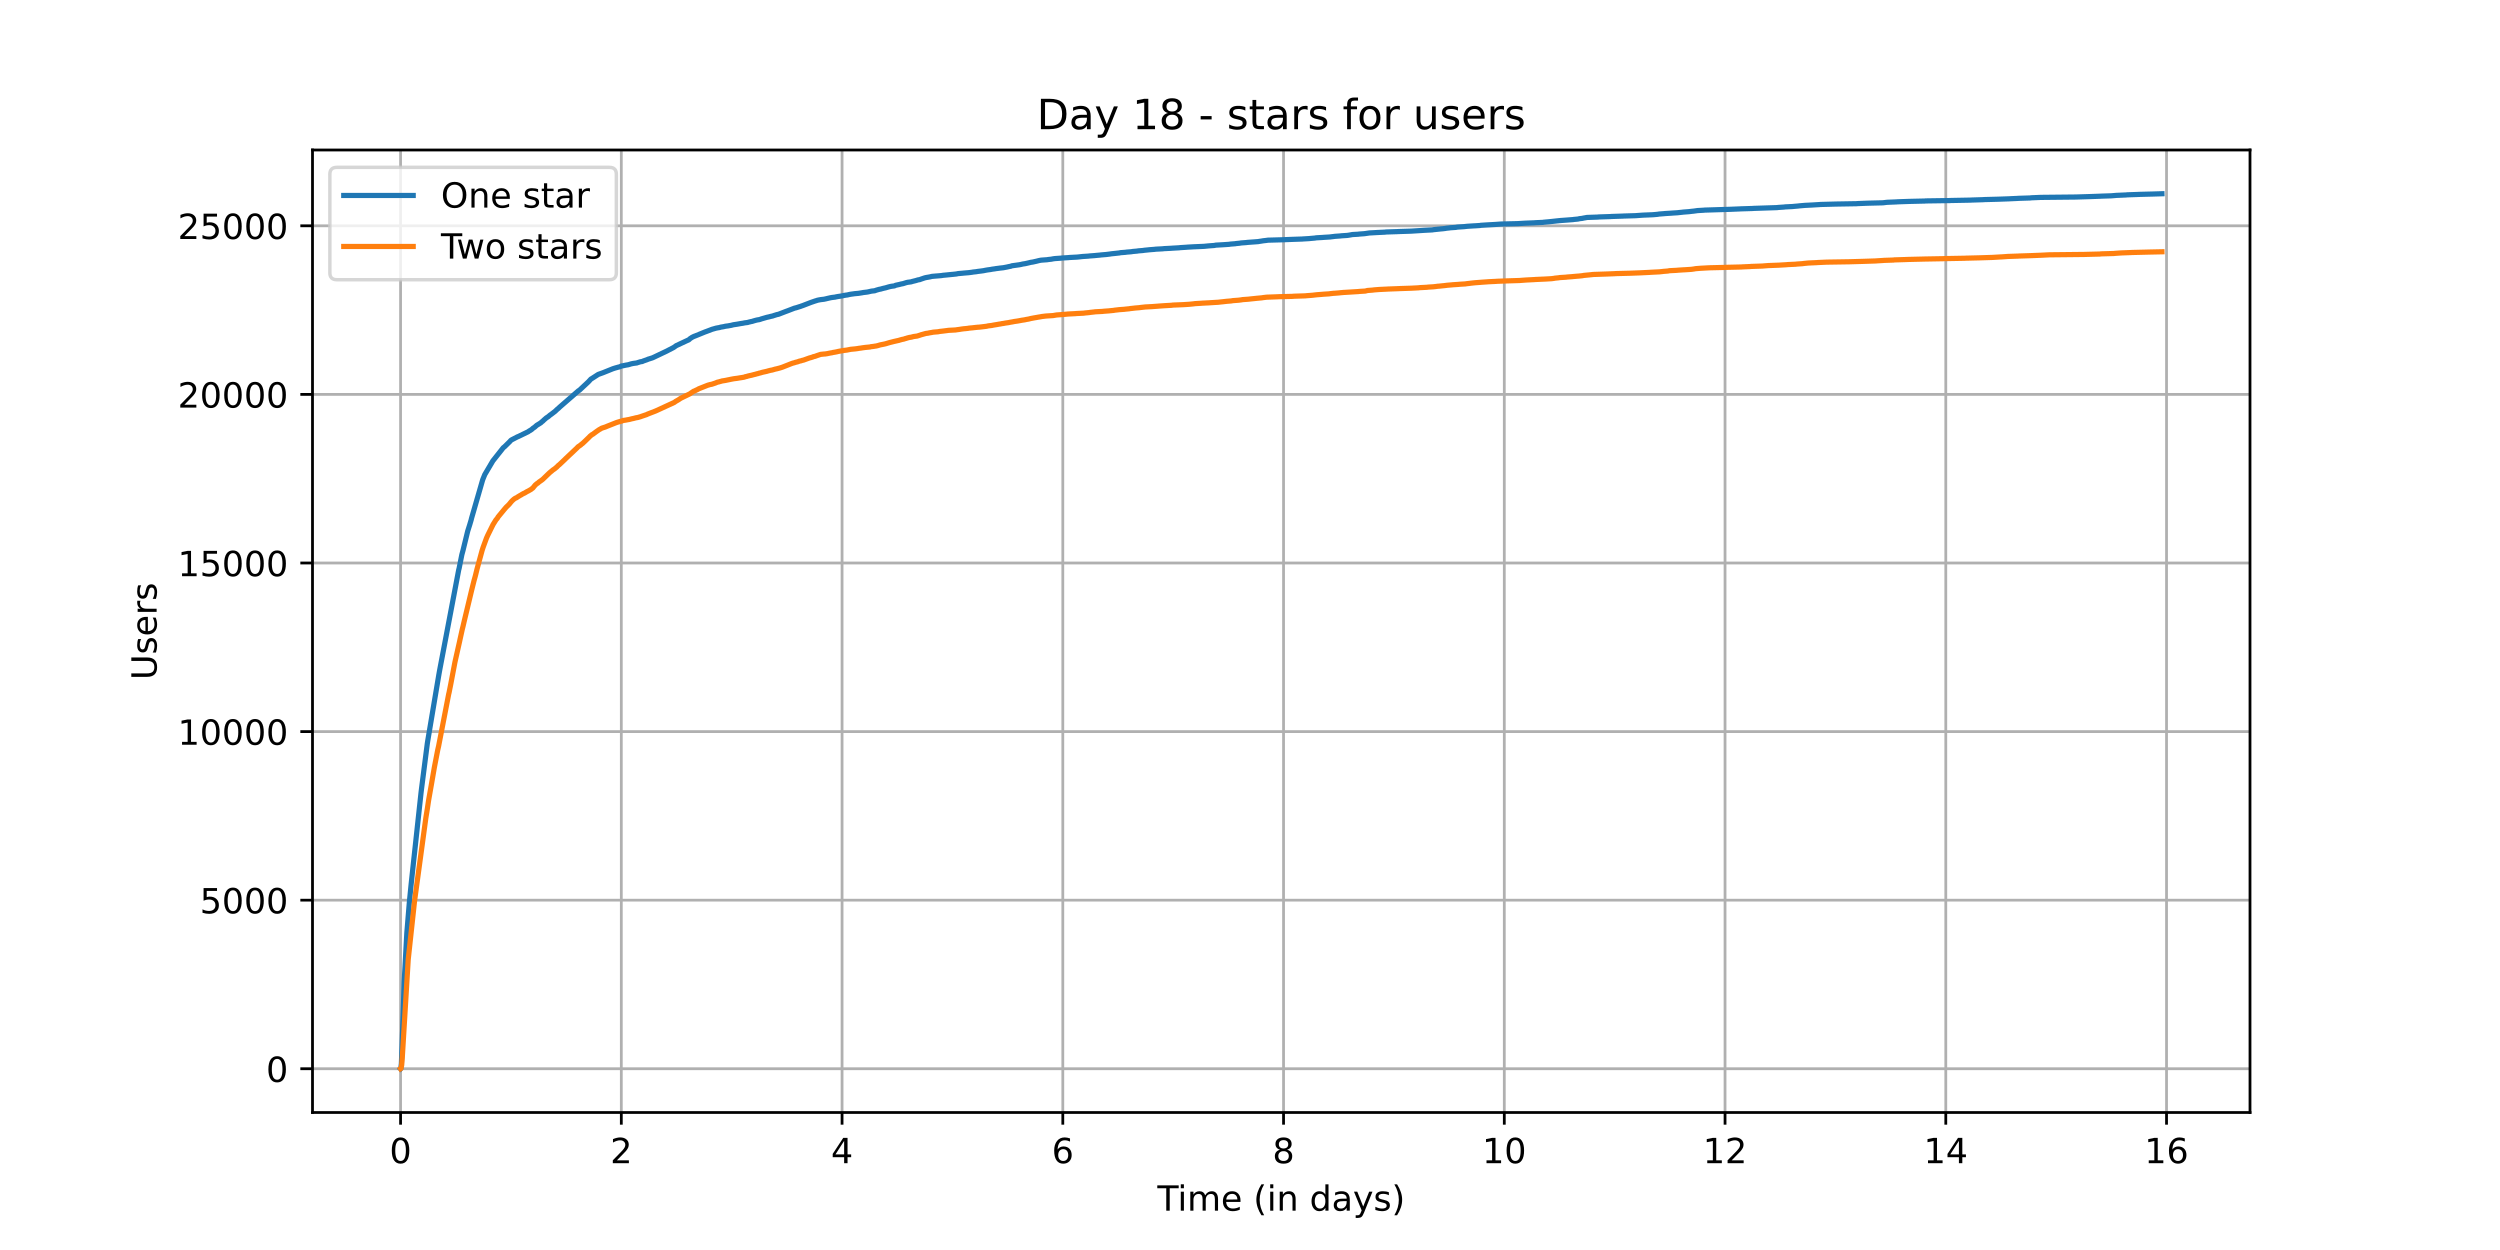 <?xml version="1.0" encoding="utf-8" standalone="no"?>
<!DOCTYPE svg PUBLIC "-//W3C//DTD SVG 1.1//EN"
  "http://www.w3.org/Graphics/SVG/1.1/DTD/svg11.dtd">
<!-- Created with matplotlib (https://matplotlib.org/) -->
<svg height="360pt" version="1.1" viewBox="0 0 720 360" width="720pt" xmlns="http://www.w3.org/2000/svg" xmlns:xlink="http://www.w3.org/1999/xlink">
 <defs>
  <style type="text/css">*{stroke-linecap:butt;stroke-linejoin:round;}</style>
 </defs>
 <g id="figure_1">
  <g id="patch_1">
   <path d="M 0 360 
L 720 360 
L 720 0 
L 0 0 
z
" style="fill:#ffffff;"/>
  </g>
  <g id="axes_1">
   <g id="patch_2">
    <path d="M 90 320.4 
L 648 320.4 
L 648 43.2 
L 90 43.2 
z
" style="fill:#ffffff;"/>
   </g>
   <g id="matplotlib.axis_1">
    <g id="xtick_1">
     <g id="line2d_1">
      <path clip-path="url(#p49f41cc504)" d="M 115.364 320.4 
L 115.364 43.2 
" style="fill:none;stroke:#b0b0b0;stroke-linecap:square;stroke-width:0.8;"/>
     </g>
     <g id="line2d_2">
      <defs>
       <path d="M 0 0 
L 0 3.5 
" id="mc7903d0e0b" style="stroke:#000000;stroke-width:0.8;"/>
      </defs>
      <g>
       <use style="stroke:#000000;stroke-width:0.8;" x="115.364" xlink:href="#mc7903d0e0b" y="320.4"/>
      </g>
     </g>
     <g id="text_1">
      <!-- 0 -->
      <g transform="translate(112.182 334.998)scale(0.1 -0.1)">
       <defs>
        <path d="M 31.781 66.406 
Q 24.172 66.406 20.328 58.906 
Q 16.5 51.422 16.5 36.375 
Q 16.5 21.391 20.328 13.891 
Q 24.172 6.391 31.781 6.391 
Q 39.453 6.391 43.281 13.891 
Q 47.125 21.391 47.125 36.375 
Q 47.125 51.422 43.281 58.906 
Q 39.453 66.406 31.781 66.406 
z
M 31.781 74.219 
Q 44.047 74.219 50.516 64.516 
Q 56.984 54.828 56.984 36.375 
Q 56.984 17.969 50.516 8.266 
Q 44.047 -1.422 31.781 -1.422 
Q 19.531 -1.422 13.062 8.266 
Q 6.594 17.969 6.594 36.375 
Q 6.594 54.828 13.062 64.516 
Q 19.531 74.219 31.781 74.219 
z
" id="DejaVuSans-48"/>
       </defs>
       <use xlink:href="#DejaVuSans-48"/>
      </g>
     </g>
    </g>
    <g id="xtick_2">
     <g id="line2d_3">
      <path clip-path="url(#p49f41cc504)" d="M 178.938 320.4 
L 178.938 43.2 
" style="fill:none;stroke:#b0b0b0;stroke-linecap:square;stroke-width:0.8;"/>
     </g>
     <g id="line2d_4">
      <g>
       <use style="stroke:#000000;stroke-width:0.8;" x="178.938" xlink:href="#mc7903d0e0b" y="320.4"/>
      </g>
     </g>
     <g id="text_2">
      <!-- 2 -->
      <g transform="translate(175.757 334.998)scale(0.1 -0.1)">
       <defs>
        <path d="M 19.188 8.297 
L 53.609 8.297 
L 53.609 0 
L 7.328 0 
L 7.328 8.297 
Q 12.938 14.109 22.625 23.891 
Q 32.328 33.688 34.812 36.531 
Q 39.547 41.844 41.422 45.531 
Q 43.312 49.219 43.312 52.781 
Q 43.312 58.594 39.234 62.25 
Q 35.156 65.922 28.609 65.922 
Q 23.969 65.922 18.812 64.312 
Q 13.672 62.703 7.812 59.422 
L 7.812 69.391 
Q 13.766 71.781 18.938 73 
Q 24.125 74.219 28.422 74.219 
Q 39.75 74.219 46.484 68.547 
Q 53.219 62.891 53.219 53.422 
Q 53.219 48.922 51.531 44.891 
Q 49.859 40.875 45.406 35.406 
Q 44.188 33.984 37.641 27.219 
Q 31.109 20.453 19.188 8.297 
z
" id="DejaVuSans-50"/>
       </defs>
       <use xlink:href="#DejaVuSans-50"/>
      </g>
     </g>
    </g>
    <g id="xtick_3">
     <g id="line2d_5">
      <path clip-path="url(#p49f41cc504)" d="M 242.513 320.4 
L 242.513 43.2 
" style="fill:none;stroke:#b0b0b0;stroke-linecap:square;stroke-width:0.8;"/>
     </g>
     <g id="line2d_6">
      <g>
       <use style="stroke:#000000;stroke-width:0.8;" x="242.513" xlink:href="#mc7903d0e0b" y="320.4"/>
      </g>
     </g>
     <g id="text_3">
      <!-- 4 -->
      <g transform="translate(239.332 334.998)scale(0.1 -0.1)">
       <defs>
        <path d="M 37.797 64.312 
L 12.891 25.391 
L 37.797 25.391 
z
M 35.203 72.906 
L 47.609 72.906 
L 47.609 25.391 
L 58.016 25.391 
L 58.016 17.188 
L 47.609 17.188 
L 47.609 0 
L 37.797 0 
L 37.797 17.188 
L 4.891 17.188 
L 4.891 26.703 
z
" id="DejaVuSans-52"/>
       </defs>
       <use xlink:href="#DejaVuSans-52"/>
      </g>
     </g>
    </g>
    <g id="xtick_4">
     <g id="line2d_7">
      <path clip-path="url(#p49f41cc504)" d="M 306.088 320.4 
L 306.088 43.2 
" style="fill:none;stroke:#b0b0b0;stroke-linecap:square;stroke-width:0.8;"/>
     </g>
     <g id="line2d_8">
      <g>
       <use style="stroke:#000000;stroke-width:0.8;" x="306.088" xlink:href="#mc7903d0e0b" y="320.4"/>
      </g>
     </g>
     <g id="text_4">
      <!-- 6 -->
      <g transform="translate(302.906 334.998)scale(0.1 -0.1)">
       <defs>
        <path d="M 33.016 40.375 
Q 26.375 40.375 22.484 35.828 
Q 18.609 31.297 18.609 23.391 
Q 18.609 15.531 22.484 10.953 
Q 26.375 6.391 33.016 6.391 
Q 39.656 6.391 43.531 10.953 
Q 47.406 15.531 47.406 23.391 
Q 47.406 31.297 43.531 35.828 
Q 39.656 40.375 33.016 40.375 
z
M 52.594 71.297 
L 52.594 62.312 
Q 48.875 64.062 45.094 64.984 
Q 41.312 65.922 37.594 65.922 
Q 27.828 65.922 22.672 59.328 
Q 17.531 52.734 16.797 39.406 
Q 19.672 43.656 24.016 45.922 
Q 28.375 48.188 33.594 48.188 
Q 44.578 48.188 50.953 41.516 
Q 57.328 34.859 57.328 23.391 
Q 57.328 12.156 50.688 5.359 
Q 44.047 -1.422 33.016 -1.422 
Q 20.359 -1.422 13.672 8.266 
Q 6.984 17.969 6.984 36.375 
Q 6.984 53.656 15.188 63.938 
Q 23.391 74.219 37.203 74.219 
Q 40.922 74.219 44.703 73.484 
Q 48.484 72.75 52.594 71.297 
z
" id="DejaVuSans-54"/>
       </defs>
       <use xlink:href="#DejaVuSans-54"/>
      </g>
     </g>
    </g>
    <g id="xtick_5">
     <g id="line2d_9">
      <path clip-path="url(#p49f41cc504)" d="M 369.662 320.4 
L 369.662 43.2 
" style="fill:none;stroke:#b0b0b0;stroke-linecap:square;stroke-width:0.8;"/>
     </g>
     <g id="line2d_10">
      <g>
       <use style="stroke:#000000;stroke-width:0.8;" x="369.662" xlink:href="#mc7903d0e0b" y="320.4"/>
      </g>
     </g>
     <g id="text_5">
      <!-- 8 -->
      <g transform="translate(366.481 334.998)scale(0.1 -0.1)">
       <defs>
        <path d="M 31.781 34.625 
Q 24.75 34.625 20.719 30.859 
Q 16.703 27.094 16.703 20.516 
Q 16.703 13.922 20.719 10.156 
Q 24.75 6.391 31.781 6.391 
Q 38.812 6.391 42.859 10.172 
Q 46.922 13.969 46.922 20.516 
Q 46.922 27.094 42.891 30.859 
Q 38.875 34.625 31.781 34.625 
z
M 21.922 38.812 
Q 15.578 40.375 12.031 44.719 
Q 8.5 49.078 8.5 55.328 
Q 8.5 64.062 14.719 69.141 
Q 20.953 74.219 31.781 74.219 
Q 42.672 74.219 48.875 69.141 
Q 55.078 64.062 55.078 55.328 
Q 55.078 49.078 51.531 44.719 
Q 48 40.375 41.703 38.812 
Q 48.828 37.156 52.797 32.312 
Q 56.781 27.484 56.781 20.516 
Q 56.781 9.906 50.312 4.234 
Q 43.844 -1.422 31.781 -1.422 
Q 19.734 -1.422 13.25 4.234 
Q 6.781 9.906 6.781 20.516 
Q 6.781 27.484 10.781 32.312 
Q 14.797 37.156 21.922 38.812 
z
M 18.312 54.391 
Q 18.312 48.734 21.844 45.562 
Q 25.391 42.391 31.781 42.391 
Q 38.141 42.391 41.719 45.562 
Q 45.312 48.734 45.312 54.391 
Q 45.312 60.062 41.719 63.234 
Q 38.141 66.406 31.781 66.406 
Q 25.391 66.406 21.844 63.234 
Q 18.312 60.062 18.312 54.391 
z
" id="DejaVuSans-56"/>
       </defs>
       <use xlink:href="#DejaVuSans-56"/>
      </g>
     </g>
    </g>
    <g id="xtick_6">
     <g id="line2d_11">
      <path clip-path="url(#p49f41cc504)" d="M 433.237 320.4 
L 433.237 43.2 
" style="fill:none;stroke:#b0b0b0;stroke-linecap:square;stroke-width:0.8;"/>
     </g>
     <g id="line2d_12">
      <g>
       <use style="stroke:#000000;stroke-width:0.8;" x="433.237" xlink:href="#mc7903d0e0b" y="320.4"/>
      </g>
     </g>
     <g id="text_6">
      <!-- 10 -->
      <g transform="translate(426.874 334.998)scale(0.1 -0.1)">
       <defs>
        <path d="M 12.406 8.297 
L 28.516 8.297 
L 28.516 63.922 
L 10.984 60.406 
L 10.984 69.391 
L 28.422 72.906 
L 38.281 72.906 
L 38.281 8.297 
L 54.391 8.297 
L 54.391 0 
L 12.406 0 
z
" id="DejaVuSans-49"/>
       </defs>
       <use xlink:href="#DejaVuSans-49"/>
       <use x="63.623" xlink:href="#DejaVuSans-48"/>
      </g>
     </g>
    </g>
    <g id="xtick_7">
     <g id="line2d_13">
      <path clip-path="url(#p49f41cc504)" d="M 496.812 320.4 
L 496.812 43.2 
" style="fill:none;stroke:#b0b0b0;stroke-linecap:square;stroke-width:0.8;"/>
     </g>
     <g id="line2d_14">
      <g>
       <use style="stroke:#000000;stroke-width:0.8;" x="496.812" xlink:href="#mc7903d0e0b" y="320.4"/>
      </g>
     </g>
     <g id="text_7">
      <!-- 12 -->
      <g transform="translate(490.449 334.998)scale(0.1 -0.1)">
       <use xlink:href="#DejaVuSans-49"/>
       <use x="63.623" xlink:href="#DejaVuSans-50"/>
      </g>
     </g>
    </g>
    <g id="xtick_8">
     <g id="line2d_15">
      <path clip-path="url(#p49f41cc504)" d="M 560.386 320.4 
L 560.386 43.2 
" style="fill:none;stroke:#b0b0b0;stroke-linecap:square;stroke-width:0.8;"/>
     </g>
     <g id="line2d_16">
      <g>
       <use style="stroke:#000000;stroke-width:0.8;" x="560.386" xlink:href="#mc7903d0e0b" y="320.4"/>
      </g>
     </g>
     <g id="text_8">
      <!-- 14 -->
      <g transform="translate(554.024 334.998)scale(0.1 -0.1)">
       <use xlink:href="#DejaVuSans-49"/>
       <use x="63.623" xlink:href="#DejaVuSans-52"/>
      </g>
     </g>
    </g>
    <g id="xtick_9">
     <g id="line2d_17">
      <path clip-path="url(#p49f41cc504)" d="M 623.961 320.4 
L 623.961 43.2 
" style="fill:none;stroke:#b0b0b0;stroke-linecap:square;stroke-width:0.8;"/>
     </g>
     <g id="line2d_18">
      <g>
       <use style="stroke:#000000;stroke-width:0.8;" x="623.961" xlink:href="#mc7903d0e0b" y="320.4"/>
      </g>
     </g>
     <g id="text_9">
      <!-- 16 -->
      <g transform="translate(617.598 334.998)scale(0.1 -0.1)">
       <use xlink:href="#DejaVuSans-49"/>
       <use x="63.623" xlink:href="#DejaVuSans-54"/>
      </g>
     </g>
    </g>
    <g id="text_10">
     <!-- Time (in days) -->
     <g transform="translate(333.327 348.677)scale(0.1 -0.1)">
      <defs>
       <path d="M -0.297 72.906 
L 61.375 72.906 
L 61.375 64.594 
L 35.5 64.594 
L 35.5 0 
L 25.594 0 
L 25.594 64.594 
L -0.297 64.594 
z
" id="DejaVuSans-84"/>
       <path d="M 9.422 54.688 
L 18.406 54.688 
L 18.406 0 
L 9.422 0 
z
M 9.422 75.984 
L 18.406 75.984 
L 18.406 64.594 
L 9.422 64.594 
z
" id="DejaVuSans-105"/>
       <path d="M 52 44.188 
Q 55.375 50.25 60.062 53.125 
Q 64.75 56 71.094 56 
Q 79.641 56 84.281 50.016 
Q 88.922 44.047 88.922 33.016 
L 88.922 0 
L 79.891 0 
L 79.891 32.719 
Q 79.891 40.578 77.094 44.375 
Q 74.312 48.188 68.609 48.188 
Q 61.625 48.188 57.562 43.547 
Q 53.516 38.922 53.516 30.906 
L 53.516 0 
L 44.484 0 
L 44.484 32.719 
Q 44.484 40.625 41.703 44.406 
Q 38.922 48.188 33.109 48.188 
Q 26.219 48.188 22.156 43.531 
Q 18.109 38.875 18.109 30.906 
L 18.109 0 
L 9.078 0 
L 9.078 54.688 
L 18.109 54.688 
L 18.109 46.188 
Q 21.188 51.219 25.484 53.609 
Q 29.781 56 35.688 56 
Q 41.656 56 45.828 52.969 
Q 50 49.953 52 44.188 
z
" id="DejaVuSans-109"/>
       <path d="M 56.203 29.594 
L 56.203 25.203 
L 14.891 25.203 
Q 15.484 15.922 20.484 11.062 
Q 25.484 6.203 34.422 6.203 
Q 39.594 6.203 44.453 7.469 
Q 49.312 8.734 54.109 11.281 
L 54.109 2.781 
Q 49.266 0.734 44.188 -0.344 
Q 39.109 -1.422 33.891 -1.422 
Q 20.797 -1.422 13.156 6.188 
Q 5.516 13.812 5.516 26.812 
Q 5.516 40.234 12.766 48.109 
Q 20.016 56 32.328 56 
Q 43.359 56 49.781 48.891 
Q 56.203 41.797 56.203 29.594 
z
M 47.219 32.234 
Q 47.125 39.594 43.094 43.984 
Q 39.062 48.391 32.422 48.391 
Q 24.906 48.391 20.391 44.141 
Q 15.875 39.891 15.188 32.172 
z
" id="DejaVuSans-101"/>
       <path id="DejaVuSans-32"/>
       <path d="M 31 75.875 
Q 24.469 64.656 21.281 53.656 
Q 18.109 42.672 18.109 31.391 
Q 18.109 20.125 21.312 9.062 
Q 24.516 -2 31 -13.188 
L 23.188 -13.188 
Q 15.875 -1.703 12.234 9.375 
Q 8.594 20.453 8.594 31.391 
Q 8.594 42.281 12.203 53.312 
Q 15.828 64.359 23.188 75.875 
z
" id="DejaVuSans-40"/>
       <path d="M 54.891 33.016 
L 54.891 0 
L 45.906 0 
L 45.906 32.719 
Q 45.906 40.484 42.875 44.328 
Q 39.844 48.188 33.797 48.188 
Q 26.516 48.188 22.312 43.547 
Q 18.109 38.922 18.109 30.906 
L 18.109 0 
L 9.078 0 
L 9.078 54.688 
L 18.109 54.688 
L 18.109 46.188 
Q 21.344 51.125 25.703 53.562 
Q 30.078 56 35.797 56 
Q 45.219 56 50.047 50.172 
Q 54.891 44.344 54.891 33.016 
z
" id="DejaVuSans-110"/>
       <path d="M 45.406 46.391 
L 45.406 75.984 
L 54.391 75.984 
L 54.391 0 
L 45.406 0 
L 45.406 8.203 
Q 42.578 3.328 38.25 0.953 
Q 33.938 -1.422 27.875 -1.422 
Q 17.969 -1.422 11.734 6.484 
Q 5.516 14.406 5.516 27.297 
Q 5.516 40.188 11.734 48.094 
Q 17.969 56 27.875 56 
Q 33.938 56 38.25 53.625 
Q 42.578 51.266 45.406 46.391 
z
M 14.797 27.297 
Q 14.797 17.391 18.875 11.75 
Q 22.953 6.109 30.078 6.109 
Q 37.203 6.109 41.297 11.75 
Q 45.406 17.391 45.406 27.297 
Q 45.406 37.203 41.297 42.844 
Q 37.203 48.484 30.078 48.484 
Q 22.953 48.484 18.875 42.844 
Q 14.797 37.203 14.797 27.297 
z
" id="DejaVuSans-100"/>
       <path d="M 34.281 27.484 
Q 23.391 27.484 19.188 25 
Q 14.984 22.516 14.984 16.5 
Q 14.984 11.719 18.141 8.906 
Q 21.297 6.109 26.703 6.109 
Q 34.188 6.109 38.703 11.406 
Q 43.219 16.703 43.219 25.484 
L 43.219 27.484 
z
M 52.203 31.203 
L 52.203 0 
L 43.219 0 
L 43.219 8.297 
Q 40.141 3.328 35.547 0.953 
Q 30.953 -1.422 24.312 -1.422 
Q 15.922 -1.422 10.953 3.297 
Q 6 8.016 6 15.922 
Q 6 25.141 12.172 29.828 
Q 18.359 34.516 30.609 34.516 
L 43.219 34.516 
L 43.219 35.406 
Q 43.219 41.609 39.141 45 
Q 35.062 48.391 27.688 48.391 
Q 23 48.391 18.547 47.266 
Q 14.109 46.141 10.016 43.891 
L 10.016 52.203 
Q 14.938 54.109 19.578 55.047 
Q 24.219 56 28.609 56 
Q 40.484 56 46.344 49.844 
Q 52.203 43.703 52.203 31.203 
z
" id="DejaVuSans-97"/>
       <path d="M 32.172 -5.078 
Q 28.375 -14.844 24.75 -17.812 
Q 21.141 -20.797 15.094 -20.797 
L 7.906 -20.797 
L 7.906 -13.281 
L 13.188 -13.281 
Q 16.891 -13.281 18.938 -11.516 
Q 21 -9.766 23.484 -3.219 
L 25.094 0.875 
L 2.984 54.688 
L 12.5 54.688 
L 29.594 11.922 
L 46.688 54.688 
L 56.203 54.688 
z
" id="DejaVuSans-121"/>
       <path d="M 44.281 53.078 
L 44.281 44.578 
Q 40.484 46.531 36.375 47.5 
Q 32.281 48.484 27.875 48.484 
Q 21.188 48.484 17.844 46.438 
Q 14.5 44.391 14.5 40.281 
Q 14.5 37.156 16.891 35.375 
Q 19.281 33.594 26.516 31.984 
L 29.594 31.297 
Q 39.156 29.25 43.188 25.516 
Q 47.219 21.781 47.219 15.094 
Q 47.219 7.469 41.188 3.016 
Q 35.156 -1.422 24.609 -1.422 
Q 20.219 -1.422 15.453 -0.562 
Q 10.688 0.297 5.422 2 
L 5.422 11.281 
Q 10.406 8.688 15.234 7.391 
Q 20.062 6.109 24.812 6.109 
Q 31.156 6.109 34.562 8.281 
Q 37.984 10.453 37.984 14.406 
Q 37.984 18.062 35.516 20.016 
Q 33.062 21.969 24.703 23.781 
L 21.578 24.516 
Q 13.234 26.266 9.516 29.906 
Q 5.812 33.547 5.812 39.891 
Q 5.812 47.609 11.281 51.797 
Q 16.75 56 26.812 56 
Q 31.781 56 36.172 55.266 
Q 40.578 54.547 44.281 53.078 
z
" id="DejaVuSans-115"/>
       <path d="M 8.016 75.875 
L 15.828 75.875 
Q 23.141 64.359 26.781 53.312 
Q 30.422 42.281 30.422 31.391 
Q 30.422 20.453 26.781 9.375 
Q 23.141 -1.703 15.828 -13.188 
L 8.016 -13.188 
Q 14.5 -2 17.703 9.062 
Q 20.906 20.125 20.906 31.391 
Q 20.906 42.672 17.703 53.656 
Q 14.5 64.656 8.016 75.875 
z
" id="DejaVuSans-41"/>
      </defs>
      <use xlink:href="#DejaVuSans-84"/>
      <use x="57.959" xlink:href="#DejaVuSans-105"/>
      <use x="85.742" xlink:href="#DejaVuSans-109"/>
      <use x="183.154" xlink:href="#DejaVuSans-101"/>
      <use x="244.678" xlink:href="#DejaVuSans-32"/>
      <use x="276.465" xlink:href="#DejaVuSans-40"/>
      <use x="315.479" xlink:href="#DejaVuSans-105"/>
      <use x="343.262" xlink:href="#DejaVuSans-110"/>
      <use x="406.641" xlink:href="#DejaVuSans-32"/>
      <use x="438.428" xlink:href="#DejaVuSans-100"/>
      <use x="501.904" xlink:href="#DejaVuSans-97"/>
      <use x="563.184" xlink:href="#DejaVuSans-121"/>
      <use x="622.363" xlink:href="#DejaVuSans-115"/>
      <use x="674.463" xlink:href="#DejaVuSans-41"/>
     </g>
    </g>
   </g>
   <g id="matplotlib.axis_2">
    <g id="ytick_1">
     <g id="line2d_19">
      <path clip-path="url(#p49f41cc504)" d="M 90 307.8 
L 648 307.8 
" style="fill:none;stroke:#b0b0b0;stroke-linecap:square;stroke-width:0.8;"/>
     </g>
     <g id="line2d_20">
      <defs>
       <path d="M 0 0 
L -3.5 0 
" id="mb8e7e415a7" style="stroke:#000000;stroke-width:0.8;"/>
      </defs>
      <g>
       <use style="stroke:#000000;stroke-width:0.8;" x="90" xlink:href="#mb8e7e415a7" y="307.8"/>
      </g>
     </g>
     <g id="text_11">
      <!-- 0 -->
      <g transform="translate(76.638 311.599)scale(0.1 -0.1)">
       <use xlink:href="#DejaVuSans-48"/>
      </g>
     </g>
    </g>
    <g id="ytick_2">
     <g id="line2d_21">
      <path clip-path="url(#p49f41cc504)" d="M 90 259.247 
L 648 259.247 
" style="fill:none;stroke:#b0b0b0;stroke-linecap:square;stroke-width:0.8;"/>
     </g>
     <g id="line2d_22">
      <g>
       <use style="stroke:#000000;stroke-width:0.8;" x="90" xlink:href="#mb8e7e415a7" y="259.247"/>
      </g>
     </g>
     <g id="text_12">
      <!-- 5000 -->
      <g transform="translate(57.55 263.046)scale(0.1 -0.1)">
       <defs>
        <path d="M 10.797 72.906 
L 49.516 72.906 
L 49.516 64.594 
L 19.828 64.594 
L 19.828 46.734 
Q 21.969 47.469 24.109 47.828 
Q 26.266 48.188 28.422 48.188 
Q 40.625 48.188 47.75 41.5 
Q 54.891 34.812 54.891 23.391 
Q 54.891 11.625 47.562 5.094 
Q 40.234 -1.422 26.906 -1.422 
Q 22.312 -1.422 17.547 -0.641 
Q 12.797 0.141 7.719 1.703 
L 7.719 11.625 
Q 12.109 9.234 16.797 8.062 
Q 21.484 6.891 26.703 6.891 
Q 35.156 6.891 40.078 11.328 
Q 45.016 15.766 45.016 23.391 
Q 45.016 31 40.078 35.438 
Q 35.156 39.891 26.703 39.891 
Q 22.75 39.891 18.812 39.016 
Q 14.891 38.141 10.797 36.281 
z
" id="DejaVuSans-53"/>
       </defs>
       <use xlink:href="#DejaVuSans-53"/>
       <use x="63.623" xlink:href="#DejaVuSans-48"/>
       <use x="127.246" xlink:href="#DejaVuSans-48"/>
       <use x="190.869" xlink:href="#DejaVuSans-48"/>
      </g>
     </g>
    </g>
    <g id="ytick_3">
     <g id="line2d_23">
      <path clip-path="url(#p49f41cc504)" d="M 90 210.694 
L 648 210.694 
" style="fill:none;stroke:#b0b0b0;stroke-linecap:square;stroke-width:0.8;"/>
     </g>
     <g id="line2d_24">
      <g>
       <use style="stroke:#000000;stroke-width:0.8;" x="90" xlink:href="#mb8e7e415a7" y="210.694"/>
      </g>
     </g>
     <g id="text_13">
      <!-- 10000 -->
      <g transform="translate(51.188 214.493)scale(0.1 -0.1)">
       <use xlink:href="#DejaVuSans-49"/>
       <use x="63.623" xlink:href="#DejaVuSans-48"/>
       <use x="127.246" xlink:href="#DejaVuSans-48"/>
       <use x="190.869" xlink:href="#DejaVuSans-48"/>
       <use x="254.492" xlink:href="#DejaVuSans-48"/>
      </g>
     </g>
    </g>
    <g id="ytick_4">
     <g id="line2d_25">
      <path clip-path="url(#p49f41cc504)" d="M 90 162.141 
L 648 162.141 
" style="fill:none;stroke:#b0b0b0;stroke-linecap:square;stroke-width:0.8;"/>
     </g>
     <g id="line2d_26">
      <g>
       <use style="stroke:#000000;stroke-width:0.8;" x="90" xlink:href="#mb8e7e415a7" y="162.141"/>
      </g>
     </g>
     <g id="text_14">
      <!-- 15000 -->
      <g transform="translate(51.188 165.94)scale(0.1 -0.1)">
       <use xlink:href="#DejaVuSans-49"/>
       <use x="63.623" xlink:href="#DejaVuSans-53"/>
       <use x="127.246" xlink:href="#DejaVuSans-48"/>
       <use x="190.869" xlink:href="#DejaVuSans-48"/>
       <use x="254.492" xlink:href="#DejaVuSans-48"/>
      </g>
     </g>
    </g>
    <g id="ytick_5">
     <g id="line2d_27">
      <path clip-path="url(#p49f41cc504)" d="M 90 113.588 
L 648 113.588 
" style="fill:none;stroke:#b0b0b0;stroke-linecap:square;stroke-width:0.8;"/>
     </g>
     <g id="line2d_28">
      <g>
       <use style="stroke:#000000;stroke-width:0.8;" x="90" xlink:href="#mb8e7e415a7" y="113.588"/>
      </g>
     </g>
     <g id="text_15">
      <!-- 20000 -->
      <g transform="translate(51.188 117.387)scale(0.1 -0.1)">
       <use xlink:href="#DejaVuSans-50"/>
       <use x="63.623" xlink:href="#DejaVuSans-48"/>
       <use x="127.246" xlink:href="#DejaVuSans-48"/>
       <use x="190.869" xlink:href="#DejaVuSans-48"/>
       <use x="254.492" xlink:href="#DejaVuSans-48"/>
      </g>
     </g>
    </g>
    <g id="ytick_6">
     <g id="line2d_29">
      <path clip-path="url(#p49f41cc504)" d="M 90 65.035 
L 648 65.035 
" style="fill:none;stroke:#b0b0b0;stroke-linecap:square;stroke-width:0.8;"/>
     </g>
     <g id="line2d_30">
      <g>
       <use style="stroke:#000000;stroke-width:0.8;" x="90" xlink:href="#mb8e7e415a7" y="65.035"/>
      </g>
     </g>
     <g id="text_16">
      <!-- 25000 -->
      <g transform="translate(51.188 68.834)scale(0.1 -0.1)">
       <use xlink:href="#DejaVuSans-50"/>
       <use x="63.623" xlink:href="#DejaVuSans-53"/>
       <use x="127.246" xlink:href="#DejaVuSans-48"/>
       <use x="190.869" xlink:href="#DejaVuSans-48"/>
       <use x="254.492" xlink:href="#DejaVuSans-48"/>
      </g>
     </g>
    </g>
    <g id="text_17">
     <!-- Users -->
     <g transform="translate(45.108 195.801)rotate(-90)scale(0.1 -0.1)">
      <defs>
       <path d="M 8.688 72.906 
L 18.609 72.906 
L 18.609 28.609 
Q 18.609 16.891 22.844 11.734 
Q 27.094 6.594 36.625 6.594 
Q 46.094 6.594 50.344 11.734 
Q 54.594 16.891 54.594 28.609 
L 54.594 72.906 
L 64.5 72.906 
L 64.5 27.391 
Q 64.5 13.141 57.438 5.859 
Q 50.391 -1.422 36.625 -1.422 
Q 22.797 -1.422 15.734 5.859 
Q 8.688 13.141 8.688 27.391 
z
" id="DejaVuSans-85"/>
       <path d="M 41.109 46.297 
Q 39.594 47.172 37.812 47.578 
Q 36.031 48 33.891 48 
Q 26.266 48 22.188 43.047 
Q 18.109 38.094 18.109 28.812 
L 18.109 0 
L 9.078 0 
L 9.078 54.688 
L 18.109 54.688 
L 18.109 46.188 
Q 20.953 51.172 25.484 53.578 
Q 30.031 56 36.531 56 
Q 37.453 56 38.578 55.875 
Q 39.703 55.766 41.062 55.516 
z
" id="DejaVuSans-114"/>
      </defs>
      <use xlink:href="#DejaVuSans-85"/>
      <use x="73.193" xlink:href="#DejaVuSans-115"/>
      <use x="125.293" xlink:href="#DejaVuSans-101"/>
      <use x="186.816" xlink:href="#DejaVuSans-114"/>
      <use x="227.93" xlink:href="#DejaVuSans-115"/>
     </g>
    </g>
   </g>
   <g id="line2d_31">
    <path clip-path="url(#p49f41cc504)" d="M 115.364 307.8 
L 115.446 307.713 
L 115.599 306.285 
L 115.796 301.236 
L 116.408 282.756 
L 117.174 268.618 
L 117.896 259.868 
L 118.399 254.77 
L 118.837 250.692 
L 121.265 228.26 
L 121.418 226.998 
L 123.059 214.19 
L 123.19 213.345 
L 126.341 194.603 
L 126.603 193.118 
L 132.116 164.083 
L 132.225 163.695 
L 133.013 159.733 
L 133.341 158.538 
L 134.698 152.964 
L 135.268 151.168 
L 135.683 149.77 
L 135.815 149.226 
L 138.966 138.33 
L 139.076 138.01 
L 139.624 136.67 
L 141.943 132.737 
L 144.941 128.95 
L 145.29 128.678 
L 146.647 127.348 
L 146.953 127.027 
L 147.084 126.862 
L 147.347 126.678 
L 148.769 125.94 
L 148.988 125.823 
L 149.273 125.716 
L 152.138 124.328 
L 152.357 124.153 
L 153.101 123.706 
L 153.494 123.347 
L 153.932 123.056 
L 154.151 122.881 
L 154.238 122.784 
L 154.588 122.483 
L 155.245 122.085 
L 155.419 121.978 
L 155.814 121.716 
L 156.011 121.512 
L 156.339 121.269 
L 156.623 120.978 
L 156.885 120.754 
L 157.279 120.405 
L 157.433 120.298 
L 157.957 119.948 
L 158.351 119.599 
L 158.789 119.288 
L 159.882 118.453 
L 160.101 118.239 
L 160.582 117.783 
L 160.736 117.686 
L 161.217 117.22 
L 166.621 112.52 
L 166.84 112.413 
L 169.465 109.956 
L 170.187 109.17 
L 170.384 109.063 
L 170.996 108.674 
L 171.609 108.276 
L 172.178 107.907 
L 172.331 107.82 
L 173.665 107.344 
L 173.928 107.237 
L 176.509 106.198 
L 176.815 106.101 
L 177.078 106.014 
L 177.778 105.819 
L 178.149 105.713 
L 178.347 105.683 
L 178.609 105.586 
L 178.981 105.402 
L 179.353 105.353 
L 179.834 105.246 
L 180.315 105.149 
L 180.95 105.042 
L 181.781 104.79 
L 182.284 104.683 
L 182.678 104.625 
L 183.422 104.528 
L 183.575 104.46 
L 184.45 104.188 
L 184.997 104.11 
L 185.172 104.003 
L 186.419 103.566 
L 186.615 103.46 
L 186.856 103.392 
L 187.753 103.11 
L 188.038 103.003 
L 192.063 101.09 
L 192.478 100.867 
L 193.988 100.09 
L 194.754 99.546 
L 198.473 97.808 
L 198.648 97.594 
L 199.305 97.157 
L 199.501 97.06 
L 199.873 96.876 
L 200.18 96.769 
L 203.067 95.594 
L 203.374 95.487 
L 205.102 94.827 
L 205.496 94.72 
L 206.239 94.506 
L 206.808 94.4 
L 207.224 94.332 
L 207.508 94.235 
L 207.705 94.196 
L 208.361 94.089 
L 208.93 93.953 
L 209.761 93.846 
L 209.98 93.798 
L 210.592 93.691 
L 211.227 93.526 
L 211.971 93.419 
L 212.168 93.39 
L 212.78 93.283 
L 213.24 93.196 
L 213.962 93.089 
L 214.465 92.982 
L 215.318 92.875 
L 215.581 92.788 
L 216.04 92.681 
L 216.215 92.632 
L 216.674 92.545 
L 216.98 92.438 
L 217.704 92.234 
L 218.163 92.127 
L 218.535 92.079 
L 218.951 91.972 
L 219.213 91.865 
L 220.657 91.448 
L 220.898 91.38 
L 221.401 91.273 
L 222.035 91.108 
L 222.539 91.001 
L 222.823 90.894 
L 223.72 90.613 
L 224.223 90.506 
L 226.389 89.671 
L 226.695 89.564 
L 228.817 88.748 
L 229.276 88.641 
L 230.217 88.34 
L 230.524 88.253 
L 230.721 88.165 
L 230.983 88.078 
L 231.159 88.02 
L 233.326 87.185 
L 233.61 87.078 
L 234.77 86.68 
L 235.142 86.573 
L 235.404 86.476 
L 235.93 86.369 
L 236.367 86.291 
L 237.286 86.184 
L 237.789 86.078 
L 238.227 85.971 
L 238.774 85.845 
L 239.256 85.738 
L 239.671 85.67 
L 240.546 85.563 
L 240.787 85.495 
L 241.4 85.388 
L 241.793 85.33 
L 242.493 85.223 
L 243.04 85.097 
L 243.674 84.99 
L 244.025 84.951 
L 244.462 84.844 
L 244.943 84.747 
L 245.731 84.641 
L 246.125 84.582 
L 247.306 84.475 
L 247.503 84.437 
L 248.203 84.33 
L 248.662 84.242 
L 249.581 84.136 
L 249.997 84.068 
L 250.456 83.961 
L 250.981 83.844 
L 251.921 83.737 
L 252.118 83.66 
L 252.425 83.553 
L 253.168 83.339 
L 253.693 83.242 
L 253.868 83.184 
L 254.524 83.009 
L 255.028 82.902 
L 255.837 82.66 
L 256.253 82.553 
L 256.756 82.446 
L 257.587 82.339 
L 257.938 82.164 
L 258.419 82.057 
L 258.922 81.951 
L 259.294 81.854 
L 259.513 81.795 
L 260.082 81.688 
L 260.979 81.407 
L 261.416 81.3 
L 261.767 81.261 
L 262.445 81.164 
L 262.707 81.067 
L 263.145 80.96 
L 263.758 80.805 
L 264.108 80.698 
L 264.349 80.62 
L 264.918 80.523 
L 265.224 80.397 
L 266.318 80.028 
L 266.778 79.921 
L 267.194 79.853 
L 267.806 79.746 
L 268.397 79.601 
L 269.601 79.494 
L 269.907 79.474 
L 271.133 79.368 
L 271.57 79.29 
L 272.708 79.183 
L 273.057 79.144 
L 274.151 79.037 
L 274.479 79.008 
L 275.442 78.902 
L 275.945 78.795 
L 277.192 78.688 
L 277.542 78.649 
L 278.854 78.542 
L 279.204 78.503 
L 279.948 78.406 
L 280.167 78.358 
L 281.151 78.251 
L 281.589 78.173 
L 282.376 78.076 
L 282.551 78.057 
L 283.296 77.95 
L 283.514 77.901 
L 284.061 77.795 
L 284.473 77.727 
L 285.282 77.62 
L 285.764 77.523 
L 286.507 77.426 
L 286.726 77.377 
L 287.579 77.27 
L 287.973 77.212 
L 288.957 77.105 
L 289.417 77.018 
L 289.985 76.911 
L 290.532 76.785 
L 291.101 76.678 
L 291.407 76.552 
L 292.173 76.445 
L 292.544 76.396 
L 293.223 76.299 
L 293.398 76.28 
L 293.989 76.173 
L 294.558 76.037 
L 295.258 75.93 
L 295.784 75.814 
L 296.243 75.707 
L 296.834 75.561 
L 297.512 75.454 
L 298.059 75.328 
L 298.541 75.221 
L 299.176 75.056 
L 299.701 74.949 
L 300.051 74.91 
L 301.539 74.804 
L 301.955 74.736 
L 302.852 74.639 
L 303.071 74.58 
L 303.771 74.474 
L 304.078 74.454 
L 305.587 74.347 
L 305.959 74.299 
L 307.731 74.192 
L 308.081 74.153 
L 310.159 74.046 
L 310.487 74.017 
L 311.45 73.91 
L 311.8 73.871 
L 313.44 73.765 
L 313.812 73.716 
L 315.256 73.609 
L 315.606 73.57 
L 316.787 73.464 
L 317.159 73.415 
L 318.45 73.308 
L 318.8 73.269 
L 319.653 73.163 
L 320.068 73.095 
L 321.097 72.988 
L 321.447 72.949 
L 322.431 72.842 
L 322.672 72.774 
L 324.094 72.667 
L 324.488 72.609 
L 325.801 72.502 
L 326.239 72.425 
L 327.442 72.318 
L 327.857 72.25 
L 329.171 72.143 
L 329.587 72.075 
L 330.593 71.978 
L 330.79 71.949 
L 331.118 71.92 
L 332.475 71.813 
L 332.847 71.764 
L 334.86 71.657 
L 335.232 71.609 
L 337.332 71.502 
L 337.66 71.473 
L 339.563 71.366 
L 339.935 71.318 
L 341.62 71.211 
L 341.948 71.182 
L 343.764 71.075 
L 344.048 71.065 
L 346.52 70.958 
L 346.827 70.939 
L 347.921 70.832 
L 348.249 70.803 
L 349.693 70.696 
L 350.174 70.599 
L 352.077 70.492 
L 352.383 70.473 
L 353.958 70.366 
L 354.374 70.298 
L 355.774 70.191 
L 355.927 70.152 
L 356.999 70.045 
L 357.437 69.968 
L 358.881 69.861 
L 359.253 69.812 
L 360.676 69.706 
L 360.982 69.686 
L 362.404 69.579 
L 362.623 69.531 
L 363.346 69.424 
L 363.783 69.346 
L 364.724 69.239 
L 365.14 69.172 
L 368.989 69.065 
L 369.274 69.055 
L 371.921 68.948 
L 372.205 68.938 
L 375.049 68.841 
L 375.224 68.822 
L 377.04 68.715 
L 377.39 68.676 
L 378.637 68.569 
L 379.074 68.492 
L 380.934 68.385 
L 381.262 68.356 
L 383.034 68.249 
L 383.231 68.22 
L 384.106 68.113 
L 384.478 68.064 
L 385.966 67.958 
L 386.338 67.909 
L 388.001 67.802 
L 388.395 67.744 
L 389.029 67.637 
L 389.488 67.55 
L 391.217 67.453 
L 391.414 67.414 
L 392.879 67.307 
L 393.251 67.259 
L 393.973 67.152 
L 394.367 67.093 
L 396.27 66.987 
L 396.576 66.967 
L 398.829 66.86 
L 399.201 66.812 
L 402.483 66.705 
L 402.789 66.686 
L 406.136 66.579 
L 406.421 66.569 
L 408.105 66.462 
L 408.412 66.443 
L 410.075 66.336 
L 410.381 66.317 
L 412.481 66.21 
L 412.897 66.142 
L 413.925 66.035 
L 414.1 66.016 
L 415.15 65.909 
L 415.457 65.889 
L 416.31 65.783 
L 416.529 65.734 
L 417.47 65.637 
L 417.667 65.598 
L 419.242 65.491 
L 419.701 65.404 
L 421.298 65.297 
L 421.605 65.278 
L 422.567 65.171 
L 422.873 65.151 
L 424.536 65.044 
L 424.821 65.035 
L 426.265 64.938 
L 426.483 64.889 
L 428.168 64.782 
L 428.474 64.763 
L 430.421 64.656 
L 430.728 64.637 
L 432.172 64.53 
L 432.456 64.52 
L 436.853 64.413 
L 437.138 64.404 
L 438.932 64.297 
L 439.238 64.277 
L 441.907 64.171 
L 442.236 64.141 
L 444.38 64.044 
L 444.577 64.005 
L 445.736 63.899 
L 446.064 63.87 
L 447.005 63.772 
L 447.18 63.753 
L 448.143 63.646 
L 448.493 63.607 
L 449.543 63.501 
L 449.85 63.481 
L 451.316 63.374 
L 451.644 63.345 
L 453.067 63.238 
L 453.264 63.199 
L 454.403 63.093 
L 454.928 62.976 
L 455.781 62.879 
L 455.956 62.821 
L 456.591 62.714 
L 457.051 62.627 
L 460.158 62.52 
L 460.507 62.481 
L 463.767 62.374 
L 464.095 62.345 
L 467.289 62.238 
L 467.596 62.219 
L 471.118 62.112 
L 471.446 62.083 
L 472.956 61.976 
L 473.262 61.957 
L 475.866 61.85 
L 476.172 61.83 
L 477.375 61.723 
L 477.813 61.646 
L 479.191 61.539 
L 479.541 61.5 
L 481.291 61.393 
L 481.619 61.364 
L 483.173 61.267 
L 483.37 61.238 
L 484.398 61.131 
L 484.77 61.083 
L 486.171 60.976 
L 486.499 60.947 
L 487.397 60.84 
L 487.725 60.811 
L 488.491 60.704 
L 488.885 60.646 
L 490.723 60.539 
L 490.92 60.51 
L 494.377 60.403 
L 494.661 60.393 
L 498.096 60.286 
L 498.38 60.277 
L 501.006 60.17 
L 501.312 60.15 
L 504.747 60.044 
L 505.076 60.014 
L 508.27 59.908 
L 508.554 59.898 
L 511.792 59.791 
L 512.164 59.743 
L 513.761 59.636 
L 514.133 59.587 
L 516.278 59.48 
L 516.628 59.441 
L 517.854 59.335 
L 518.226 59.286 
L 519.451 59.179 
L 519.78 59.15 
L 521.903 59.043 
L 522.209 59.024 
L 523.981 58.917 
L 524.309 58.888 
L 528.291 58.781 
L 528.575 58.771 
L 534.658 58.665 
L 534.986 58.635 
L 537.611 58.529 
L 537.895 58.519 
L 542.096 58.412 
L 542.402 58.393 
L 543.255 58.286 
L 543.583 58.257 
L 546.165 58.15 
L 546.493 58.121 
L 549.579 58.014 
L 549.863 58.004 
L 554.371 57.897 
L 554.524 57.868 
L 561.569 57.762 
L 561.875 57.742 
L 567.432 57.635 
L 567.738 57.616 
L 571.129 57.509 
L 571.458 57.48 
L 575.462 57.373 
L 575.746 57.363 
L 578.7 57.257 
L 579.006 57.237 
L 581.129 57.14 
L 581.304 57.121 
L 584.653 57.014 
L 585.025 56.965 
L 587.563 56.858 
L 587.848 56.849 
L 597.89 56.742 
L 598.174 56.732 
L 601.631 56.625 
L 601.916 56.616 
L 604.848 56.509 
L 605.154 56.489 
L 608.13 56.392 
L 608.305 56.373 
L 609.574 56.266 
L 609.859 56.256 
L 612.288 56.15 
L 612.638 56.111 
L 615.723 56.004 
L 616.029 55.985 
L 620.142 55.878 
L 620.427 55.868 
L 622.636 55.8 
L 622.636 55.8 
" style="fill:none;stroke:#1f77b4;stroke-linecap:square;stroke-width:1.5;"/>
   </g>
   <g id="line2d_32">
    <path clip-path="url(#p49f41cc504)" d="M 115.364 307.8 
L 115.49 307.722 
L 115.687 306.722 
L 115.862 304.508 
L 117.568 276.308 
L 119.384 259.538 
L 122.643 235.563 
L 123.059 233.009 
L 123.452 230.406 
L 124.197 226.192 
L 125.094 221.007 
L 126.056 216.035 
L 126.319 214.889 
L 129.228 199.876 
L 129.338 199.439 
L 129.775 197.245 
L 129.841 196.915 
L 131.022 190.7 
L 132.357 184.767 
L 132.444 184.349 
L 133.144 181.193 
L 133.363 180.319 
L 133.736 178.717 
L 135.836 169.968 
L 136.537 167.161 
L 136.778 166.307 
L 136.931 165.744 
L 137.391 163.86 
L 138.835 158.558 
L 139.142 157.606 
L 139.996 155.275 
L 140.105 154.974 
L 140.499 154.1 
L 141.987 151.09 
L 142.621 150.071 
L 142.818 149.75 
L 143.212 149.294 
L 143.453 148.876 
L 145.203 146.75 
L 145.597 146.283 
L 145.838 146.012 
L 146.1 145.769 
L 146.647 145.225 
L 147.062 144.71 
L 147.39 144.332 
L 147.587 144.137 
L 148.003 143.768 
L 148.419 143.477 
L 148.572 143.429 
L 148.769 143.341 
L 149.054 143.137 
L 149.776 142.7 
L 149.995 142.584 
L 150.169 142.487 
L 150.388 142.322 
L 150.607 142.234 
L 150.782 142.118 
L 151.066 142.011 
L 151.766 141.584 
L 152.116 141.418 
L 152.926 140.952 
L 153.276 140.671 
L 153.451 140.564 
L 153.779 140.146 
L 154.173 139.671 
L 154.479 139.418 
L 154.698 139.234 
L 154.873 139.146 
L 155.266 138.797 
L 156.011 138.282 
L 156.339 138.02 
L 158.22 136.204 
L 158.395 136.058 
L 158.614 135.864 
L 158.81 135.728 
L 158.92 135.621 
L 159.27 135.33 
L 159.401 135.242 
L 159.642 135.087 
L 159.926 134.864 
L 160.167 134.65 
L 160.298 134.563 
L 160.867 133.98 
L 161.042 133.873 
L 162.705 132.3 
L 162.88 132.116 
L 165.811 129.348 
L 166.227 128.96 
L 166.271 128.892 
L 166.49 128.668 
L 166.971 128.348 
L 167.255 128.144 
L 167.408 127.998 
L 167.561 127.862 
L 167.737 127.756 
L 167.955 127.552 
L 168.393 127.144 
L 169.727 125.852 
L 169.924 125.629 
L 170.231 125.386 
L 170.471 125.182 
L 170.712 125.075 
L 171.674 124.357 
L 171.827 124.25 
L 172.593 123.716 
L 172.79 123.619 
L 173.293 123.318 
L 174.256 123.007 
L 174.518 122.91 
L 174.846 122.764 
L 177.515 121.706 
L 177.843 121.599 
L 178.653 121.356 
L 179.09 121.259 
L 179.418 121.104 
L 180.184 120.997 
L 180.665 120.9 
L 181.278 120.793 
L 181.934 120.618 
L 182.459 120.511 
L 183.116 120.337 
L 183.728 120.23 
L 183.881 120.181 
L 184.209 120.084 
L 184.428 120.026 
L 184.668 119.929 
L 184.909 119.851 
L 185.216 119.744 
L 186.287 119.385 
L 186.462 119.278 
L 188.65 118.433 
L 188.913 118.327 
L 194.229 115.88 
L 194.535 115.637 
L 195.41 115.132 
L 196.045 114.705 
L 198.714 113.403 
L 199.02 113.17 
L 199.173 113.073 
L 199.786 112.665 
L 200.092 112.568 
L 200.486 112.355 
L 200.77 112.248 
L 201.252 111.966 
L 203.855 110.937 
L 204.249 110.83 
L 204.424 110.772 
L 204.992 110.665 
L 206.086 110.296 
L 206.327 110.189 
L 206.611 110.073 
L 207.071 109.975 
L 207.333 109.888 
L 207.727 109.791 
L 207.989 109.704 
L 208.361 109.655 
L 208.996 109.548 
L 209.499 109.441 
L 210.024 109.335 
L 210.527 109.228 
L 211.096 109.121 
L 211.511 109.053 
L 212.365 108.946 
L 212.802 108.868 
L 213.481 108.762 
L 213.874 108.703 
L 214.421 108.597 
L 214.596 108.499 
L 215.012 108.431 
L 215.318 108.325 
L 215.908 108.179 
L 216.433 108.072 
L 217.112 107.888 
L 217.571 107.781 
L 217.945 107.664 
L 218.36 107.577 
L 218.557 107.49 
L 219.016 107.392 
L 219.279 107.305 
L 219.629 107.208 
L 219.848 107.159 
L 220.33 107.053 
L 220.855 106.936 
L 221.204 106.829 
L 221.839 106.664 
L 222.429 106.557 
L 223.239 106.315 
L 223.741 106.208 
L 224.376 106.043 
L 224.748 105.936 
L 224.988 105.858 
L 225.317 105.751 
L 227.854 104.751 
L 228.139 104.644 
L 228.379 104.567 
L 228.773 104.47 
L 229.058 104.363 
L 229.451 104.266 
L 229.67 104.217 
L 229.933 104.12 
L 230.217 104.013 
L 230.721 103.906 
L 231.005 103.8 
L 231.443 103.702 
L 231.728 103.596 
L 233.128 103.091 
L 233.544 102.984 
L 233.785 102.906 
L 234.069 102.819 
L 234.223 102.731 
L 234.726 102.625 
L 235.011 102.518 
L 235.295 102.411 
L 236.345 102.061 
L 237.352 101.955 
L 237.636 101.945 
L 238.315 101.838 
L 238.534 101.789 
L 239.037 101.683 
L 239.693 101.576 
L 239.868 101.518 
L 240.524 101.411 
L 241.006 101.314 
L 241.443 101.207 
L 241.903 101.119 
L 242.581 101.013 
L 243.04 100.925 
L 243.871 100.828 
L 244.068 100.789 
L 244.593 100.682 
L 245.053 100.595 
L 246.125 100.498 
L 246.3 100.479 
L 247.043 100.381 
L 247.262 100.333 
L 248.093 100.226 
L 248.29 100.187 
L 249.056 100.08 
L 249.406 100.042 
L 250.544 99.935 
L 250.784 99.857 
L 251.681 99.75 
L 251.9 99.702 
L 252.25 99.663 
L 252.731 99.556 
L 253.518 99.323 
L 254.065 99.216 
L 254.546 99.119 
L 255.028 99.012 
L 255.837 98.769 
L 256.187 98.663 
L 256.778 98.517 
L 257.193 98.41 
L 257.412 98.352 
L 257.894 98.245 
L 258.441 98.119 
L 258.9 98.022 
L 259.075 97.954 
L 259.775 97.76 
L 260.279 97.662 
L 260.454 97.604 
L 260.738 97.507 
L 260.957 97.459 
L 261.263 97.352 
L 261.898 97.187 
L 262.532 97.09 
L 262.707 97.031 
L 263.123 96.924 
L 263.32 96.895 
L 264.13 96.788 
L 265.049 96.497 
L 265.334 96.39 
L 265.552 96.342 
L 265.924 96.235 
L 266.625 96.041 
L 267.391 95.934 
L 267.632 95.866 
L 268.31 95.759 
L 268.791 95.662 
L 270.126 95.555 
L 270.607 95.458 
L 271.57 95.351 
L 271.942 95.303 
L 272.773 95.196 
L 273.167 95.138 
L 275.179 95.031 
L 275.595 94.963 
L 276.404 94.856 
L 276.842 94.778 
L 277.673 94.672 
L 277.979 94.652 
L 278.833 94.555 
L 279.051 94.506 
L 280.189 94.4 
L 280.561 94.351 
L 281.589 94.244 
L 281.873 94.235 
L 282.836 94.128 
L 283.208 94.079 
L 284.105 93.972 
L 284.648 93.846 
L 285.588 93.739 
L 286.092 93.633 
L 286.748 93.526 
L 287.163 93.458 
L 287.732 93.351 
L 288.104 93.302 
L 288.607 93.196 
L 288.957 93.157 
L 289.504 93.05 
L 289.701 93.021 
L 290.444 92.914 
L 290.948 92.807 
L 291.604 92.7 
L 292.107 92.593 
L 292.873 92.487 
L 293.289 92.419 
L 293.858 92.312 
L 294.317 92.224 
L 295.061 92.118 
L 295.586 92.001 
L 296.221 91.894 
L 296.834 91.739 
L 297.403 91.632 
L 297.863 91.545 
L 298.497 91.438 
L 298.957 91.351 
L 299.613 91.244 
L 300.073 91.156 
L 300.948 91.05 
L 301.299 91.011 
L 302.984 90.904 
L 303.29 90.884 
L 303.903 90.778 
L 304.318 90.71 
L 305.762 90.603 
L 306.068 90.583 
L 307.206 90.477 
L 307.556 90.438 
L 309.7 90.331 
L 309.897 90.302 
L 312.062 90.195 
L 312.456 90.137 
L 313.594 90.03 
L 314.009 89.962 
L 315.016 89.855 
L 315.409 89.797 
L 317.509 89.69 
L 317.881 89.641 
L 319.325 89.535 
L 319.675 89.496 
L 320.769 89.389 
L 320.988 89.34 
L 321.928 89.234 
L 322.3 89.185 
L 323.788 89.078 
L 324.16 89.03 
L 325.254 88.923 
L 325.473 88.874 
L 326.457 88.768 
L 326.829 88.719 
L 328.12 88.612 
L 328.514 88.554 
L 329.477 88.447 
L 329.827 88.408 
L 331.863 88.301 
L 332.191 88.272 
L 333.525 88.175 
L 333.701 88.156 
L 335.21 88.049 
L 335.517 88.03 
L 337.398 87.923 
L 337.791 87.864 
L 340.395 87.758 
L 340.679 87.748 
L 342.386 87.641 
L 342.714 87.612 
L 343.764 87.505 
L 344.157 87.447 
L 345.93 87.34 
L 346.258 87.311 
L 348.38 87.204 
L 348.708 87.175 
L 350.48 87.068 
L 350.764 87.058 
L 351.683 86.952 
L 352.011 86.922 
L 352.93 86.816 
L 353.28 86.777 
L 354.592 86.67 
L 355.052 86.583 
L 356.496 86.476 
L 356.824 86.447 
L 357.633 86.34 
L 357.809 86.291 
L 358.115 86.272 
L 359.472 86.175 
L 359.647 86.155 
L 360.61 86.049 
L 360.938 86.019 
L 361.923 85.913 
L 362.251 85.883 
L 363.389 85.777 
L 363.805 85.709 
L 364.68 85.602 
L 364.986 85.582 
L 367.896 85.476 
L 368.202 85.456 
L 372.293 85.349 
L 372.643 85.311 
L 375.924 85.204 
L 376.274 85.165 
L 377.696 85.058 
L 378.024 85.029 
L 378.943 84.922 
L 379.293 84.883 
L 380.715 84.776 
L 381.065 84.738 
L 382.749 84.631 
L 383.143 84.573 
L 384.106 84.466 
L 384.39 84.456 
L 385.725 84.349 
L 385.922 84.32 
L 387.082 84.213 
L 387.366 84.204 
L 389.138 84.097 
L 389.445 84.077 
L 391.173 83.97 
L 391.523 83.932 
L 393.207 83.825 
L 393.842 83.66 
L 395.286 83.553 
L 395.679 83.495 
L 396.992 83.388 
L 397.298 83.368 
L 399.486 83.262 
L 399.792 83.242 
L 402.68 83.135 
L 402.986 83.116 
L 406.224 83.009 
L 406.508 82.999 
L 408.521 82.893 
L 408.893 82.844 
L 410.95 82.737 
L 411.322 82.689 
L 412.875 82.592 
L 413.072 82.562 
L 413.4 82.533 
L 414.166 82.426 
L 414.45 82.417 
L 415.435 82.31 
L 415.763 82.281 
L 416.595 82.184 
L 416.748 82.155 
L 418.06 82.048 
L 418.411 82.009 
L 420.073 81.902 
L 420.27 81.873 
L 422.064 81.766 
L 422.283 81.718 
L 423.245 81.611 
L 423.639 81.553 
L 424.645 81.446 
L 424.974 81.417 
L 426.396 81.31 
L 426.724 81.281 
L 428.277 81.174 
L 428.605 81.145 
L 430.815 81.038 
L 431.143 81.009 
L 433.922 80.902 
L 434.206 80.892 
L 437.641 80.785 
L 437.969 80.756 
L 439.435 80.649 
L 439.742 80.63 
L 441.864 80.523 
L 442.192 80.494 
L 444.555 80.387 
L 444.839 80.378 
L 446.677 80.271 
L 447.005 80.242 
L 447.64 80.154 
L 447.793 80.115 
L 448.843 80.009 
L 449.259 79.941 
L 450.988 79.834 
L 451.36 79.785 
L 452.761 79.678 
L 453.111 79.64 
L 454.359 79.533 
L 454.665 79.513 
L 455.694 79.406 
L 456.153 79.319 
L 457.247 79.212 
L 457.576 79.183 
L 458.604 79.076 
L 458.801 79.047 
L 462.017 78.94 
L 462.301 78.931 
L 464.992 78.824 
L 465.32 78.795 
L 469.434 78.688 
L 469.718 78.678 
L 472.54 78.571 
L 472.846 78.552 
L 475.078 78.445 
L 475.407 78.416 
L 477.55 78.309 
L 477.835 78.299 
L 478.819 78.193 
L 479.016 78.164 
L 480.329 78.057 
L 480.81 77.96 
L 482.91 77.853 
L 483.26 77.814 
L 484.902 77.707 
L 485.186 77.697 
L 486.806 77.591 
L 487.112 77.571 
L 487.878 77.464 
L 488.338 77.377 
L 489.673 77.27 
L 489.979 77.251 
L 491.949 77.144 
L 492.255 77.124 
L 496.696 77.018 
L 497.002 76.998 
L 501.509 76.891 
L 501.837 76.862 
L 504.069 76.765 
L 504.266 76.736 
L 504.55 76.726 
L 507.57 76.62 
L 507.898 76.59 
L 509.276 76.484 
L 509.561 76.474 
L 512.339 76.367 
L 512.646 76.348 
L 514.462 76.241 
L 514.812 76.202 
L 517.132 76.095 
L 517.503 76.047 
L 519.079 75.94 
L 519.473 75.882 
L 520.524 75.775 
L 520.852 75.746 
L 523.194 75.639 
L 523.522 75.61 
L 525.907 75.503 
L 526.191 75.493 
L 532.732 75.386 
L 533.017 75.377 
L 536.692 75.27 
L 536.976 75.26 
L 540.214 75.153 
L 540.542 75.124 
L 542.27 75.017 
L 542.599 74.988 
L 545.377 74.891 
L 545.53 74.852 
L 548.966 74.745 
L 549.272 74.726 
L 553.671 74.619 
L 553.956 74.609 
L 559.665 74.503 
L 559.972 74.483 
L 565.769 74.376 
L 566.076 74.357 
L 570.298 74.25 
L 570.583 74.24 
L 573.908 74.134 
L 574.214 74.114 
L 576.009 74.007 
L 576.293 73.998 
L 577.824 73.891 
L 578.153 73.862 
L 581.217 73.755 
L 581.523 73.735 
L 584.784 73.629 
L 585.069 73.619 
L 587.695 73.512 
L 587.979 73.502 
L 589.992 73.396 
L 590.276 73.386 
L 600.274 73.279 
L 600.559 73.269 
L 604.739 73.163 
L 605.111 73.114 
L 608.786 73.007 
L 609.137 72.968 
L 610.625 72.862 
L 610.931 72.842 
L 613.711 72.735 
L 614.017 72.716 
L 618.392 72.609 
L 618.677 72.599 
L 622.636 72.512 
L 622.636 72.512 
" style="fill:none;stroke:#ff7f0e;stroke-linecap:square;stroke-width:1.5;"/>
   </g>
   <g id="patch_3">
    <path d="M 90 320.4 
L 90 43.2 
" style="fill:none;stroke:#000000;stroke-linecap:square;stroke-linejoin:miter;stroke-width:0.8;"/>
   </g>
   <g id="patch_4">
    <path d="M 648 320.4 
L 648 43.2 
" style="fill:none;stroke:#000000;stroke-linecap:square;stroke-linejoin:miter;stroke-width:0.8;"/>
   </g>
   <g id="patch_5">
    <path d="M 90 320.4 
L 648 320.4 
" style="fill:none;stroke:#000000;stroke-linecap:square;stroke-linejoin:miter;stroke-width:0.8;"/>
   </g>
   <g id="patch_6">
    <path d="M 90 43.2 
L 648 43.2 
" style="fill:none;stroke:#000000;stroke-linecap:square;stroke-linejoin:miter;stroke-width:0.8;"/>
   </g>
   <g id="text_18">
    <!-- Day 18 - stars for users -->
    <g transform="translate(298.609 37.2)scale(0.12 -0.12)">
     <defs>
      <path d="M 19.672 64.797 
L 19.672 8.109 
L 31.594 8.109 
Q 46.688 8.109 53.688 14.938 
Q 60.688 21.781 60.688 36.531 
Q 60.688 51.172 53.688 57.984 
Q 46.688 64.797 31.594 64.797 
z
M 9.812 72.906 
L 30.078 72.906 
Q 51.266 72.906 61.172 64.094 
Q 71.094 55.281 71.094 36.531 
Q 71.094 17.672 61.125 8.828 
Q 51.172 0 30.078 0 
L 9.812 0 
z
" id="DejaVuSans-68"/>
      <path d="M 4.891 31.391 
L 31.203 31.391 
L 31.203 23.391 
L 4.891 23.391 
z
" id="DejaVuSans-45"/>
      <path d="M 18.312 70.219 
L 18.312 54.688 
L 36.812 54.688 
L 36.812 47.703 
L 18.312 47.703 
L 18.312 18.016 
Q 18.312 11.328 20.141 9.422 
Q 21.969 7.516 27.594 7.516 
L 36.812 7.516 
L 36.812 0 
L 27.594 0 
Q 17.188 0 13.234 3.875 
Q 9.281 7.766 9.281 18.016 
L 9.281 47.703 
L 2.688 47.703 
L 2.688 54.688 
L 9.281 54.688 
L 9.281 70.219 
z
" id="DejaVuSans-116"/>
      <path d="M 37.109 75.984 
L 37.109 68.5 
L 28.516 68.5 
Q 23.688 68.5 21.797 66.547 
Q 19.922 64.594 19.922 59.516 
L 19.922 54.688 
L 34.719 54.688 
L 34.719 47.703 
L 19.922 47.703 
L 19.922 0 
L 10.891 0 
L 10.891 47.703 
L 2.297 47.703 
L 2.297 54.688 
L 10.891 54.688 
L 10.891 58.5 
Q 10.891 67.625 15.141 71.797 
Q 19.391 75.984 28.609 75.984 
z
" id="DejaVuSans-102"/>
      <path d="M 30.609 48.391 
Q 23.391 48.391 19.188 42.75 
Q 14.984 37.109 14.984 27.297 
Q 14.984 17.484 19.156 11.844 
Q 23.344 6.203 30.609 6.203 
Q 37.797 6.203 41.984 11.859 
Q 46.188 17.531 46.188 27.297 
Q 46.188 37.016 41.984 42.703 
Q 37.797 48.391 30.609 48.391 
z
M 30.609 56 
Q 42.328 56 49.016 48.375 
Q 55.719 40.766 55.719 27.297 
Q 55.719 13.875 49.016 6.219 
Q 42.328 -1.422 30.609 -1.422 
Q 18.844 -1.422 12.172 6.219 
Q 5.516 13.875 5.516 27.297 
Q 5.516 40.766 12.172 48.375 
Q 18.844 56 30.609 56 
z
" id="DejaVuSans-111"/>
      <path d="M 8.5 21.578 
L 8.5 54.688 
L 17.484 54.688 
L 17.484 21.922 
Q 17.484 14.156 20.5 10.266 
Q 23.531 6.391 29.594 6.391 
Q 36.859 6.391 41.078 11.031 
Q 45.312 15.672 45.312 23.688 
L 45.312 54.688 
L 54.297 54.688 
L 54.297 0 
L 45.312 0 
L 45.312 8.406 
Q 42.047 3.422 37.719 1 
Q 33.406 -1.422 27.688 -1.422 
Q 18.266 -1.422 13.375 4.438 
Q 8.5 10.297 8.5 21.578 
z
M 31.109 56 
z
" id="DejaVuSans-117"/>
     </defs>
     <use xlink:href="#DejaVuSans-68"/>
     <use x="77.002" xlink:href="#DejaVuSans-97"/>
     <use x="138.281" xlink:href="#DejaVuSans-121"/>
     <use x="197.461" xlink:href="#DejaVuSans-32"/>
     <use x="229.248" xlink:href="#DejaVuSans-49"/>
     <use x="292.871" xlink:href="#DejaVuSans-56"/>
     <use x="356.494" xlink:href="#DejaVuSans-32"/>
     <use x="388.281" xlink:href="#DejaVuSans-45"/>
     <use x="424.365" xlink:href="#DejaVuSans-32"/>
     <use x="456.152" xlink:href="#DejaVuSans-115"/>
     <use x="508.252" xlink:href="#DejaVuSans-116"/>
     <use x="547.461" xlink:href="#DejaVuSans-97"/>
     <use x="608.74" xlink:href="#DejaVuSans-114"/>
     <use x="649.854" xlink:href="#DejaVuSans-115"/>
     <use x="701.953" xlink:href="#DejaVuSans-32"/>
     <use x="733.74" xlink:href="#DejaVuSans-102"/>
     <use x="768.945" xlink:href="#DejaVuSans-111"/>
     <use x="830.127" xlink:href="#DejaVuSans-114"/>
     <use x="871.24" xlink:href="#DejaVuSans-32"/>
     <use x="903.027" xlink:href="#DejaVuSans-117"/>
     <use x="966.406" xlink:href="#DejaVuSans-115"/>
     <use x="1018.506" xlink:href="#DejaVuSans-101"/>
     <use x="1080.029" xlink:href="#DejaVuSans-114"/>
     <use x="1121.143" xlink:href="#DejaVuSans-115"/>
    </g>
   </g>
   <g id="legend_1">
    <g id="patch_7">
     <path d="M 97 80.556 
L 175.511 80.556 
Q 177.511 80.556 177.511 78.556 
L 177.511 50.2 
Q 177.511 48.2 175.511 48.2 
L 97 48.2 
Q 95 48.2 95 50.2 
L 95 78.556 
Q 95 80.556 97 80.556 
z
" style="fill:#ffffff;opacity:0.8;stroke:#cccccc;stroke-linejoin:miter;"/>
    </g>
    <g id="line2d_33">
     <path d="M 99 56.298 
L 119 56.298 
" style="fill:none;stroke:#1f77b4;stroke-linecap:square;stroke-width:1.5;"/>
    </g>
    <g id="line2d_34"/>
    <g id="text_19">
     <!-- One star -->
     <g transform="translate(127 59.798)scale(0.1 -0.1)">
      <defs>
       <path d="M 39.406 66.219 
Q 28.656 66.219 22.328 58.203 
Q 16.016 50.203 16.016 36.375 
Q 16.016 22.609 22.328 14.594 
Q 28.656 6.594 39.406 6.594 
Q 50.141 6.594 56.422 14.594 
Q 62.703 22.609 62.703 36.375 
Q 62.703 50.203 56.422 58.203 
Q 50.141 66.219 39.406 66.219 
z
M 39.406 74.219 
Q 54.734 74.219 63.906 63.938 
Q 73.094 53.656 73.094 36.375 
Q 73.094 19.141 63.906 8.859 
Q 54.734 -1.422 39.406 -1.422 
Q 24.031 -1.422 14.812 8.828 
Q 5.609 19.094 5.609 36.375 
Q 5.609 53.656 14.812 63.938 
Q 24.031 74.219 39.406 74.219 
z
" id="DejaVuSans-79"/>
      </defs>
      <use xlink:href="#DejaVuSans-79"/>
      <use x="78.711" xlink:href="#DejaVuSans-110"/>
      <use x="142.09" xlink:href="#DejaVuSans-101"/>
      <use x="203.613" xlink:href="#DejaVuSans-32"/>
      <use x="235.4" xlink:href="#DejaVuSans-115"/>
      <use x="287.5" xlink:href="#DejaVuSans-116"/>
      <use x="326.709" xlink:href="#DejaVuSans-97"/>
      <use x="387.988" xlink:href="#DejaVuSans-114"/>
     </g>
    </g>
    <g id="line2d_35">
     <path d="M 99 70.977 
L 119 70.977 
" style="fill:none;stroke:#ff7f0e;stroke-linecap:square;stroke-width:1.5;"/>
    </g>
    <g id="line2d_36"/>
    <g id="text_20">
     <!-- Two stars -->
     <g transform="translate(127 74.477)scale(0.1 -0.1)">
      <defs>
       <path d="M 4.203 54.688 
L 13.188 54.688 
L 24.422 12.016 
L 35.594 54.688 
L 46.188 54.688 
L 57.422 12.016 
L 68.609 54.688 
L 77.594 54.688 
L 63.281 0 
L 52.688 0 
L 40.922 44.828 
L 29.109 0 
L 18.5 0 
z
" id="DejaVuSans-119"/>
      </defs>
      <use xlink:href="#DejaVuSans-84"/>
      <use x="44.584" xlink:href="#DejaVuSans-119"/>
      <use x="126.371" xlink:href="#DejaVuSans-111"/>
      <use x="187.553" xlink:href="#DejaVuSans-32"/>
      <use x="219.34" xlink:href="#DejaVuSans-115"/>
      <use x="271.439" xlink:href="#DejaVuSans-116"/>
      <use x="310.648" xlink:href="#DejaVuSans-97"/>
      <use x="371.928" xlink:href="#DejaVuSans-114"/>
      <use x="413.041" xlink:href="#DejaVuSans-115"/>
     </g>
    </g>
   </g>
  </g>
 </g>
 <defs>
  <clipPath id="p49f41cc504">
   <rect height="277.2" width="558" x="90" y="43.2"/>
  </clipPath>
 </defs>
</svg>
